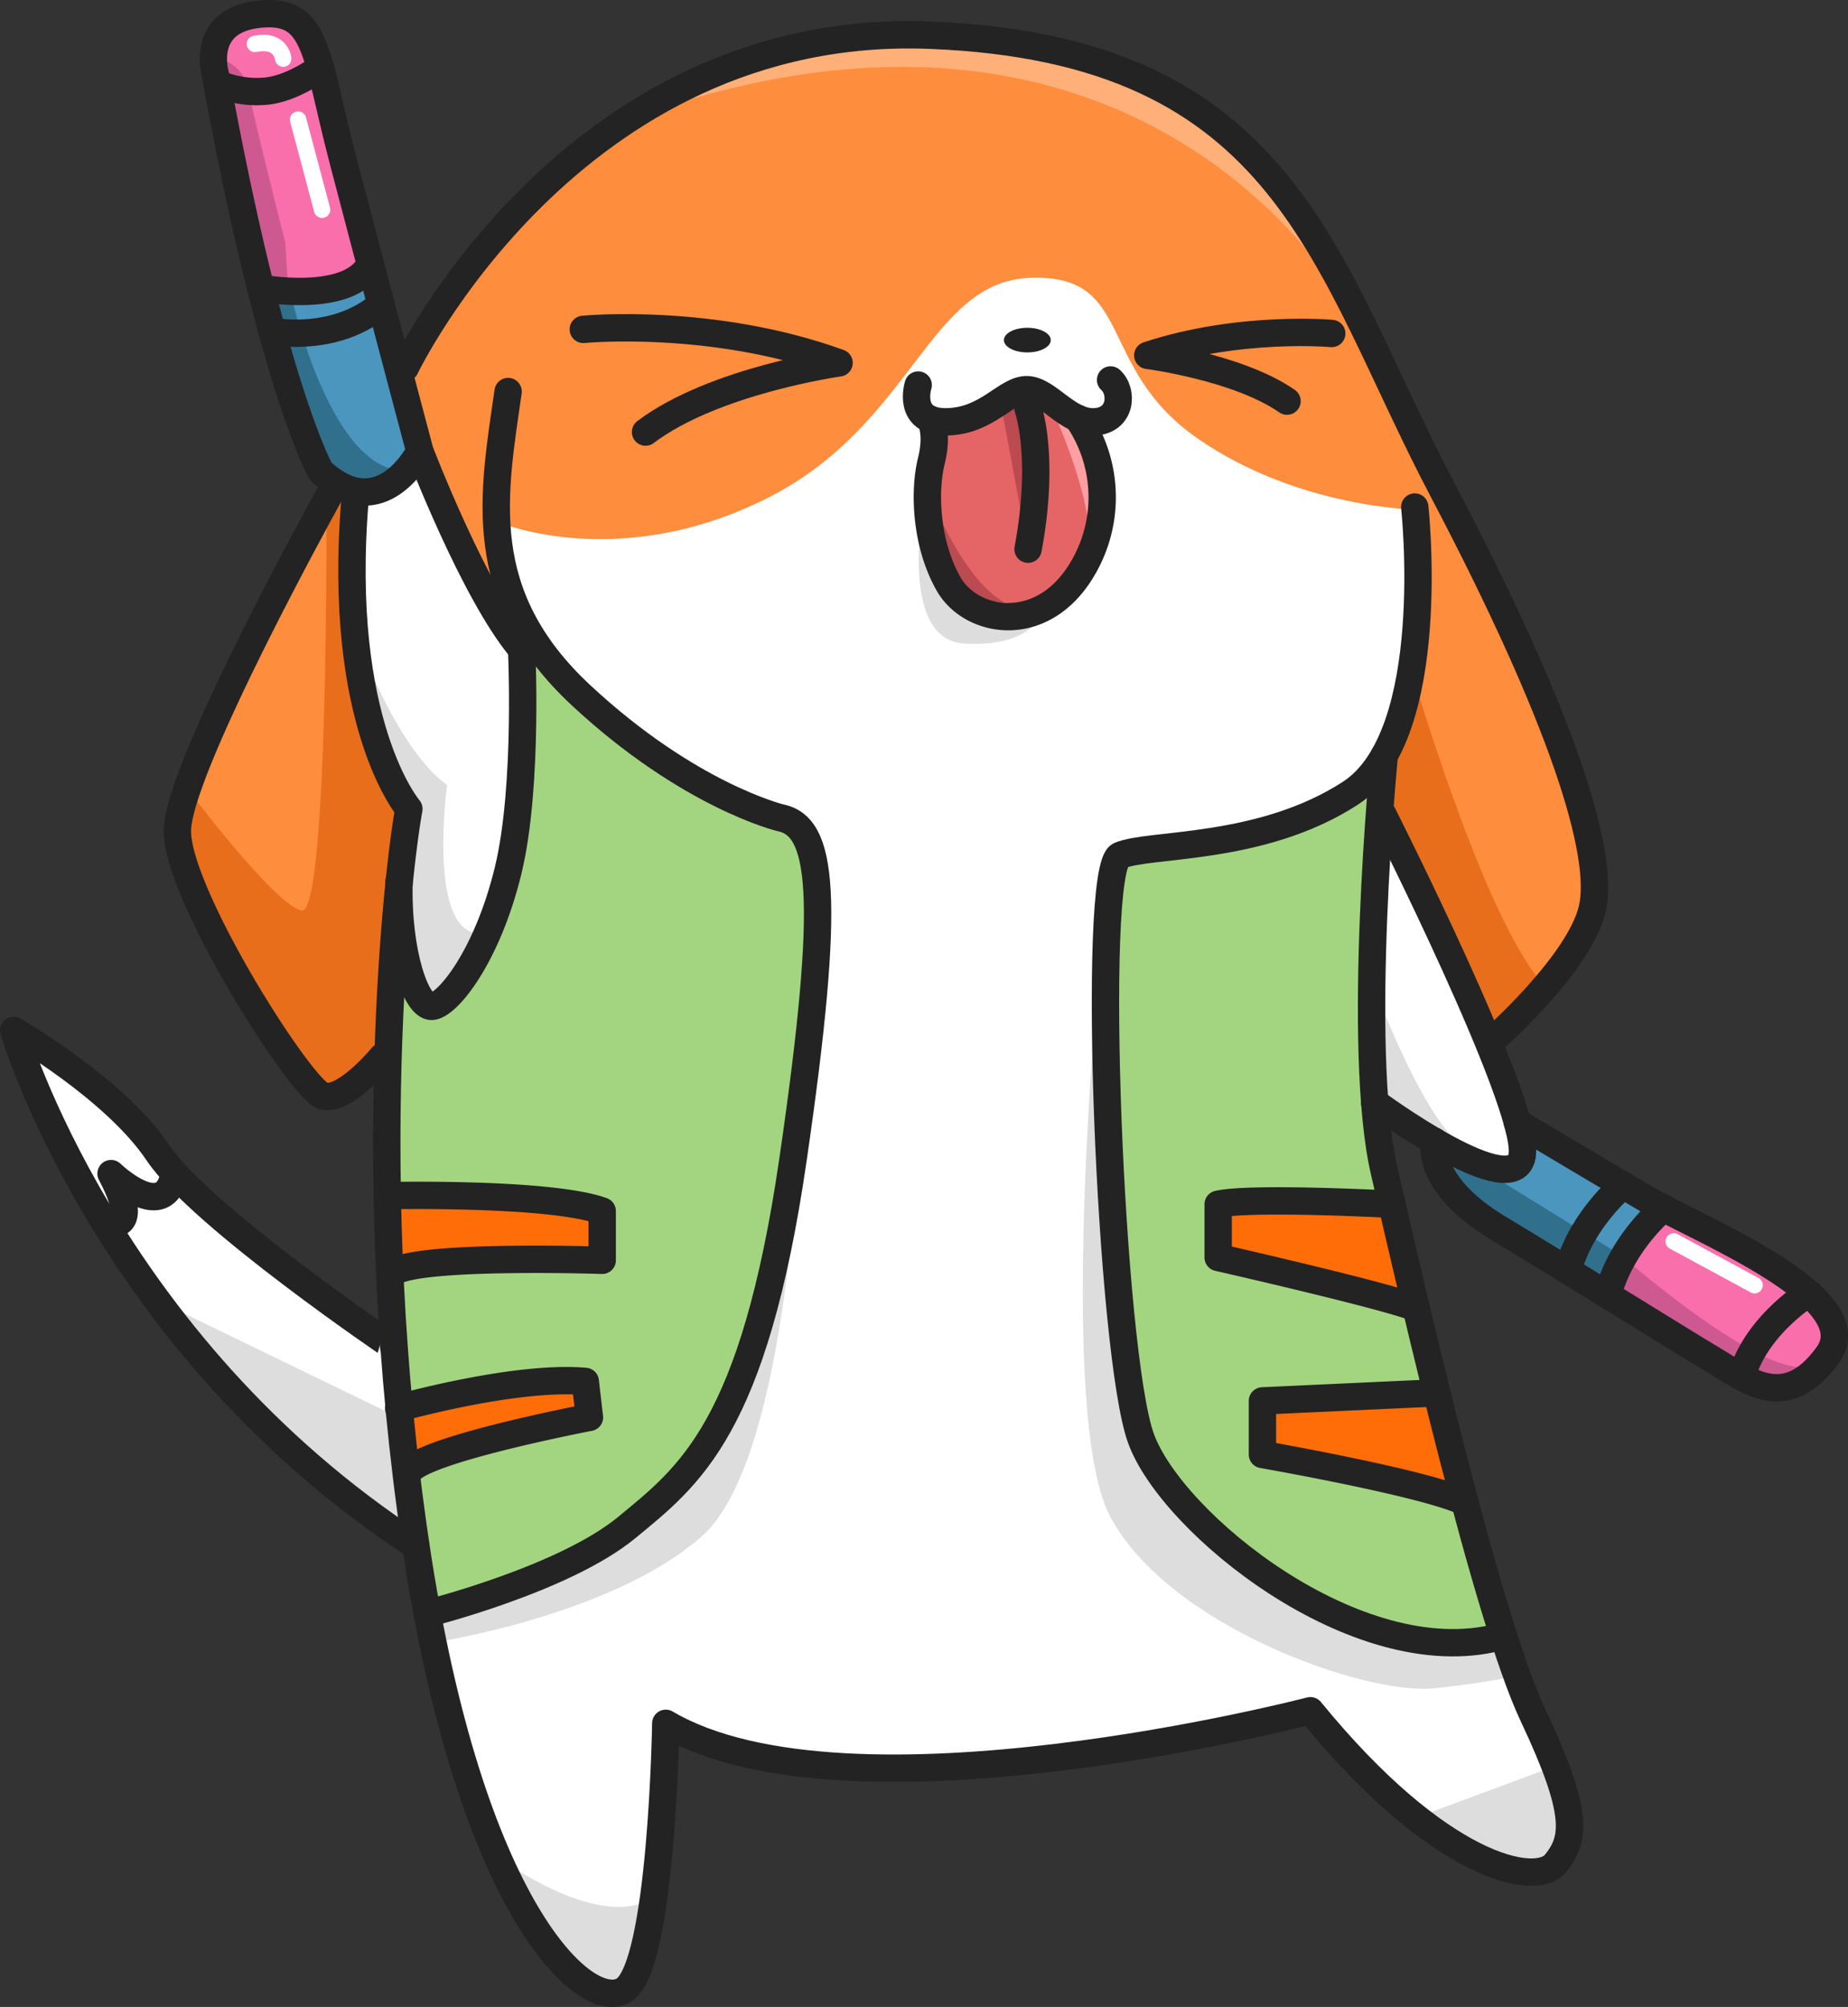 <svg id="Layer_1" data-name="Layer 1" xmlns="http://www.w3.org/2000/svg" viewBox="0 0 337.66 366.69"><rect x="0" y="0" width="337.66" height="366.69" fill="#333333" stroke="none"/><defs><style>.cls-2{fill:#fe8d3e}.cls-4{fill:#ff6d08}.cls-7{fill:#f96fab}.cls-8{fill:#e86e1c}.cls-10{fill:#ddd}.cls-11,.cls-16{fill:none;stroke-linecap:round}.cls-11{stroke:#fff;stroke-miterlimit:10;stroke-width:3px}.cls-12{fill:#30708c}.cls-15{fill:#bc4b51}.cls-16{stroke:#232323;stroke-linejoin:round;stroke-width:5px}</style></defs><path fill="#fff" d="M97.65 57.31l-10.6 12.43-4.47 4.67-9.69 13.4-8.62 5.24.08 6.76 4.36 36.17 4.05 9.26.13 50.54 8.07 12.25-1.01 41.7-18.2-10.41-20.11-15.53-17.13-18.28-13.92-12.8-6.48.6 8.69 22.55 9.53 14.38 13.63 16.92L52.2 264.8l6.3 7.06 9.53 7.49 6.64 3.4 1.28 6.3 14.35 45.79 7.35 20.04 5.74 6 4.81 1.92h5.51l2.89-2.87 3.65-13.48-.64-16.59 2.68-11.87 4.21-2.3 11.49 4.94 20.42 3.74 17.11-2.13 30.62-2.66 20.02-4.66 6.89-1.44 7.57.83 5.25 6 17.03 14.59 5.44 3.89 11.03 2.69 6.32-1.47 1.08-7.41-3.82-13.91-18.27-51.72-7.07-32.54-4.98-23.17-1.52-10.63 7.14 5.02 11.88 7.17 5.05 1.11 4.09-1.81-1.88-8.18-8.79-21.13-9.25-22.35-6.89-7.41-.79-6.7 8.87-18.49 1.43-19.75-5-26.55-16.29-7.99-23.8-20.01-19.4-12.59-35.23-3.07-35.75 3.07-28.85 16.34z"/><path class="cls-2" d="M309.45 150.88s-22-.16-40.56-13.1-11.36-29.84-30.28-29.3-21.46 26.83-48.36 40.32-48.59 4.49-48.59 4.49l3.8 16-3.19 1.53-10.43-20.47-6.84-23.2 1.91-5.81 5.3-10.34 27.95-27.61 22.09-11.08 13.22-5.71 17.93-2.42 30.64 2 16.58 5.37 19.06 14.66 15.42 19.55 13.53 28.39 16 30.67 11.2 28.45 6.45 19.38-1.18 13.45-6.05 9.71-8.8 9.05h-4L315 228.2l-7.66-11.61-2.63-7.75-.44-11.53 2.89-9.83 2.8-22 .44-9.1-1-5.54" transform="translate(-50.16 -57.73)"/><path class="cls-2" d="M59.78 91.07l-13.83 24.9-8.94 20.81-3.83 10.57 2.68 16.44 6.51 14.35 10.05 14.57 3.97 5.14 3.39 3.14 5.19-3.15 3.15-2.89 2.21-7.81 2.04-7.73.96-9.04 1.34-18.53-.62-7.79-5.34-8.39-4.44-17.14.95-11.66-1.53-9.11.58-5.02-1.86-3.19-2.63 1.53"/><path d="M94.84 124.65l.38 18.72-3.52 19.77-7.09 15.49-4.58 6.02-5.36-4.09-.62-4.98-2.19 5.78-.85 13.76v22.21l.98 21.06 1.23 22.33 1.77 15.01 3.04 10.92 2 8.18 5.65-2.21 8.65-4.95 17.79-6.77 10.73-9.13 10.75-15.91 7.28-22.25 3.44-17.96 3.64-27.34v-17.45l1.14-10.37-6.26-11.76-15.51-5.98-14.62-12.06-8.25-6.04-6.05-6.41-2.29-.66-1.28 7.07zm136.27 26.61l-7.23 2.11-9.88.19-6.95.96-2.94 5.68-1.99 19.59 1.69 21.28-.16 24.25 1.72 19.44.67 5.4 4.51 16.73 8.41 8.05 6.72 8.55 18.11 11.34 10.36 5.31h18.13l1.28-5.31-5.78-27.03-9.53-31.51-4.18-17.88-2.76-14.44v-15.32l-.45-13.79.45-8 1.06-20.71-1.06-3.95-7.81 5.3-10.65 3.76h-1.74z" fill="#a3d580"/><path class="cls-4" d="M253.78 221.17l-30.51-.78.29 6.94 6.19 4.08 18.24 5.62 8.98.51-.55-8.57-2.64-7.8z"/><path class="cls-4" d="M312.13 313.67l-12.81-.38s-17 2.49-17.6 2.3 0 8.36 0 8.36l14.17 3.13 10.92 2 7.58 1.76 2.25-1.19-4.51-13.34z" transform="translate(-50.16 -57.73)"/><path class="cls-4" d="M73.94 267.36l11.1-3.07 15.84-3.57 7.32-1.69-2.21-7.23-15.47 2.12-17.38 2.22.8 11.22m-2.93-33.24l8.83-2.88 14.17-.83 13.34 1.41 2.71-4.47v-7.02l-6.16-2.62H87.44l-12.77-.7-3.06.19-.6 16.92z"/><path fill="#e56566" d="M170.29 81.88l.25 14.9 1.28 6.82 4.77 6.7 9.31 2.03 7.56-2.55 6.57-8.69 2.81-7.4-.57-6.2-1.94-3.9-2.26-5.32-5.82-5.71-9.56.69-6.02 3.83-4.72.59-1.66 4.21z"/><path d="M354.87 278.44s-5.64 5.29-5.8 5.5l-4.22 5.54V292l-3.64-.38-6.83-4.09-6-3.19-7-4.72-5.62-5.75-2.61-2.5V267l6.12 2.88 3.73 1.22 5.73-1.28v-6.25l5.26 3.14 12.79 6.75 5.24 2.36 2.87 2.3M98 111l4 14.5 4.43 9.93 3.45 8.34 4 2.8 6-.68L123 143l3.32-4.73-2.55-6.59-1.61-9.11-2.16-5.9-1.18-7-2.69-1.66-5.32 2.49a26.11 26.11 0 00-4.17.43c-.34.26-6.24-.24-6.24-.24z" transform="translate(-50.16 -57.73)" fill="#4b96bf"/><path class="cls-7" d="M349.42 284.33l-4.57 7.67 4.57 6.32 8 4.39s9.87 5.48 10.21 5.65 6.12 2.39 6.12 2.39l4.26.93 4.24-4.08 3.5-5.28-4.1-7.3-6.54-5.13-14.63-9.7-4.48-1.75-6.47 3.63z" transform="translate(-50.16 -57.73)"/><path class="cls-7" d="M48.21 52.75l8.42 1.26 4.56-1.46 4.29-2.23.77-1.5v-8.94l-3.32-13.11-2.64-11.14-3.49-7.15-4-5.98-8.94.91-4.03 3.52-.85 3.59 2.07 12.19 2.39 14.87L48.2 48.9l.01 3.85"/><path class="cls-8" d="M308 180.06s12.87 44.44 23.85 57.21l-5 7.59-4.15 1.22-5.7-8.88-8.11-21-6.89-10v-10.72l3.91-3.91.6-8.6" transform="translate(-50.16 -57.73)"/><path d="M299.3 118.47l-3.58-5.63S260.53 49 172.22 77.11l13.12-9.46 16.51-2.47 18.05-.56 20.64 1.84 14.92 4.31 12.86 7.43 10.95 8 9.47 9.08 5.71 12.74" transform="translate(-50.16 -57.73)" fill="#ffaf78"/><path class="cls-8" d="M109.81 150.17s.38 74.93-4.56 73.91-20.89-22.29-20.89-22.29l-1 12.39 4.72 9.91 6.64 11.22L98 242.8l6.13 9.7 3.93 4.43 1.93 1.79 5.53-4.35 1.83-2 2.68-4.92 2.75-25.25 1.47-8.2-2.78-14.25-6.47-20.44c.09.26.21-13.1.21-13.1l.47-12.69-2-7z" transform="translate(-50.16 -57.73)"/><path class="cls-10" d="M334.29 380.4l-25.36 9.43s17.52 9.51 17.91 9.59 8.75 0 8.75 0l1.92-8.19M141.07 397s19.59 14.7 29.33 6.82l-5.59 16.95-4.75 1.11-9.57-6.83-4.49-7.64m106.14-185.72s-9.86 92.94.86 113.11 46.77 32.68 59.13 31.4 16.52-2.72 16.52-2.72l-6.33-5.61-19.83-2-14.17-6.07-15.58-10L261 325.37l-4-21.29-3-19.41-2.89-15.83m-54.79-8.21s-1.53 63.19-17.87 77.74-49.22 19.5-49.22 19.5l1-5.32L137 350l11.68-4.26 12.44-5.57 9.32-8 10.85-14.89 8.94-20.57 2.39-12.71" transform="translate(-50.16 -57.73)"/><path class="cls-10" d="M74.05 259.58L31.61 239l24.44 28.36 10.96 8.84 7.66 4.53.17-6.26-1.11-9.99"/><path class="cls-10" d="M115.25 173.82s7.15 20.55 16.6 27.32c0 0-3.45 25.4 5.11 27.06s.35 3.36.35 3.36l-3 4.73-.75 2.6-5.69 1.74-2.7-4.39-.66-22.75.07-6.7-3.19-7-2.72-6.91-2.5-10m185.17 55.41s9.74 26.55 17.4 29.62-3.9 0-3.9 0L303 261.18l-1.71-1.1-.46-14.9v-3.74" transform="translate(-50.16 -57.73)"/><path class="cls-11" d="M54.47 21.86l4.38 16.46"/><path class="cls-11" d="M101.91 68.44s-.38-3.7-5.17-2.68" transform="translate(-50.16 -57.73)"/><path class="cls-11" d="M305.82 226.82l14.77 8"/><path class="cls-12" d="M103.38 111.74s6.73 30.55 19.67 31.91l-2.19 2.89h-8.32l-4.28-3.67-2.15-6.2-3.75-11.57-2.5-8.26-1.07-4.59s2.12-.43 2.89-.51" transform="translate(-50.16 -57.73)"/><path class="cls-12" d="M265.49 210.39l30.48 18.82-2.14 6.37-13.66-7.95-12.8-8.9-5.68-6.57 3.26-1.02.95-.75"/><path d="M346.76 287.46s23.9 20.79 32.79 20-5.44 4.17-5.44 4.17l-9.5-3.32s-12.73-9.06-13.44-9.5-5.58-4.29-5.58-4.29l1.17-3.31M90.19 68.44a7.24 7.24 0 015.42 6c1 5.16 6.67 27.62 6.67 27.62l.49 7.49v1.61l-4.4-1.95-2.87-8.4-1.22-13-3.49-6.38" transform="translate(-50.16 -57.73)" fill="#ce5991"/><path d="M242.66 133s5.74 12.7 6.51 21.5l2.64-5.71-1.81-8.58-.81-3.92-3.37-2.63" transform="translate(-50.16 -57.73)" fill="#ff9fa4"/><path class="cls-15" d="M183.03 74.64l4.68 25.3.84-14.23.44-7.53-2.11-4.21"/><path class="cls-15" d="M221.72 156.78l.26 4.55 3.7 5.84 2.43.52 4.08 2.37s13.28 0 4.53-1.22c-7.45-1-13.66-13.88-15.32-17.64-.29-.65-.44-1-.44-1" transform="translate(-50.16 -57.73)"/><path class="cls-10" d="M219.63 143.76c.2 1.13-6.72 30.74 6.69 31.55s15-6.78 15-6.78l-15.65-1.36-1.79-4.84" transform="translate(-50.16 -57.73)"/><path class="cls-16" d="M217.93 128.08s-2.21 6.89 5.28 6.72 10.85-6 14.66-5.87 7.38 6.13 12.32 5.87 5.19-5.61 2.89-7.65" transform="translate(-50.16 -57.73)"/><path class="cls-16" d="M247.08 134.17a25.51 25.51 0 011.77 25.83c-7.09 14.24-21.06 11.94-25.34 4.47S219 147.33 220.32 142s-.19-7.65-.19-7.65M120 250.8s-6.79 8.2-10.75 7.2-26.8-36.89-26.68-48.51 28.22-62.17 28.22-62.17" transform="translate(-50.16 -57.73)"/><path class="cls-16" d="M124.2 124.93s30.25-63.32 95.86-60.77 72 41.87 93.7 83.11 29.75 66.51 27.32 76.59-18.25 24-18.25 24" transform="translate(-50.16 -57.73)"/><path class="cls-16" d="M323.85 356.89c-25.79 6.51-59.62-20.81-65.23-36.39s-9.2-104.17-3.83-106.47 25.78-.76 42.12-11.38 11.75-52.28 11.75-52.28" transform="translate(-50.16 -57.73)"/><path class="cls-16" d="M303.09 195.75s-5.22 53.35 0 76 18.67 81.36 27.19 99.4 7.65 22.64 4.08 27.06-21.28.86-44.77-27.91c0 0-84.34 22-117.78 2.3 0 0-.68 44.51-7.66 48.76s-28.09-14.81-38-81.19-3.32-123.74-1.28-134.64c0 0-13.28-15.49-9.83-56.72" transform="translate(-50.16 -57.73)"/><path class="cls-16" d="M126.87 140.16s-7 14-18.13 3.66c0 0-8.81-15.32-19.27-72.64 0 0-2.81-9.7 8-10.85s10.25 7.15 15.36 26.67 14.04 53.16 14.04 53.16zm0 0s9.83 25.75 18.51 36.09" transform="translate(-50.16 -57.73)"/><path class="cls-16" d="M128.19 352.55s25-6.26 36.47-15.71 23.23-18.12 30.38-67.15 5.36-61-2.3-62.55c0 0-16.68-4-36.42-22.38s-16-36.76-13.32-55.49m159.85 77.3s26.36 52.15 25.47 62-27-9.45-27-9.45" transform="translate(-50.16 -57.73)"/><path class="cls-16" d="M123.07 218.76c-.35 13.15 3.16 23 6 22.85s10.09-9.07 13.92-24.77 2.42-42 2.42-42m-23.3 129.06S86.87 280.08 79 268.33 52.66 246 52.66 246s16.76 57.12 73.45 94.13m186.11-73.91s-1.9 7.69 11.63 15.86 33.57 20.68 39.57 24.25 13 9.58 20.69-1-23.11-22.72-33.2-28.59-23.51-13.94-23.51-13.94M156.74 117.91s23.49-2.3 46.73 6.12c0 0-22.85 3.2-35.36 12.64m125.38-18.01s-16.9-1.52-33.61 4c0 0 16.44 2.11 25.44 8.36" transform="translate(-50.16 -57.73)"/><ellipse cx="187.71" cy="62.14" rx="4.28" ry="2.25" fill="#232323"/><path class="cls-16" d="M89.79 72.93a18.16 18.16 0 009.12 1.44c5-.57 9.8-4.3 9.8-4.3M97.8 110.38s16.07 3 20-4.4m-17.94 12.28s11.46 2.3 19.91-4.9m226.99 160.92s-7.55 6.13-10.16 15.58M344 294c2.61-9.46 10.16-15.58 10.16-15.58M380.63 294s-9.65 5.9-12.25 15.3M69.27 281.11s7.22 2.46 1.18-8.95c0 0 9.1 8.77 11.31 1M122.33 290c5.55-3.06 37.86-2 37.86-2v-9c-9.45-3.44-39-2.82-39-2.82M123 315s21.33-6 34.1-4.87l.76 6.57s-32.36 6.19-33.13 10.28m179.75-49.22s-25.69-1.38-31.74 0v9.72s31.19 7.1 36.19 9.25m3.76 15.49l-31.86 1.47v9.79s30.06 5.26 37 8.71M238 132.36s3.17 8.77 0 25.71" transform="translate(-50.16 -57.73)"/></svg>